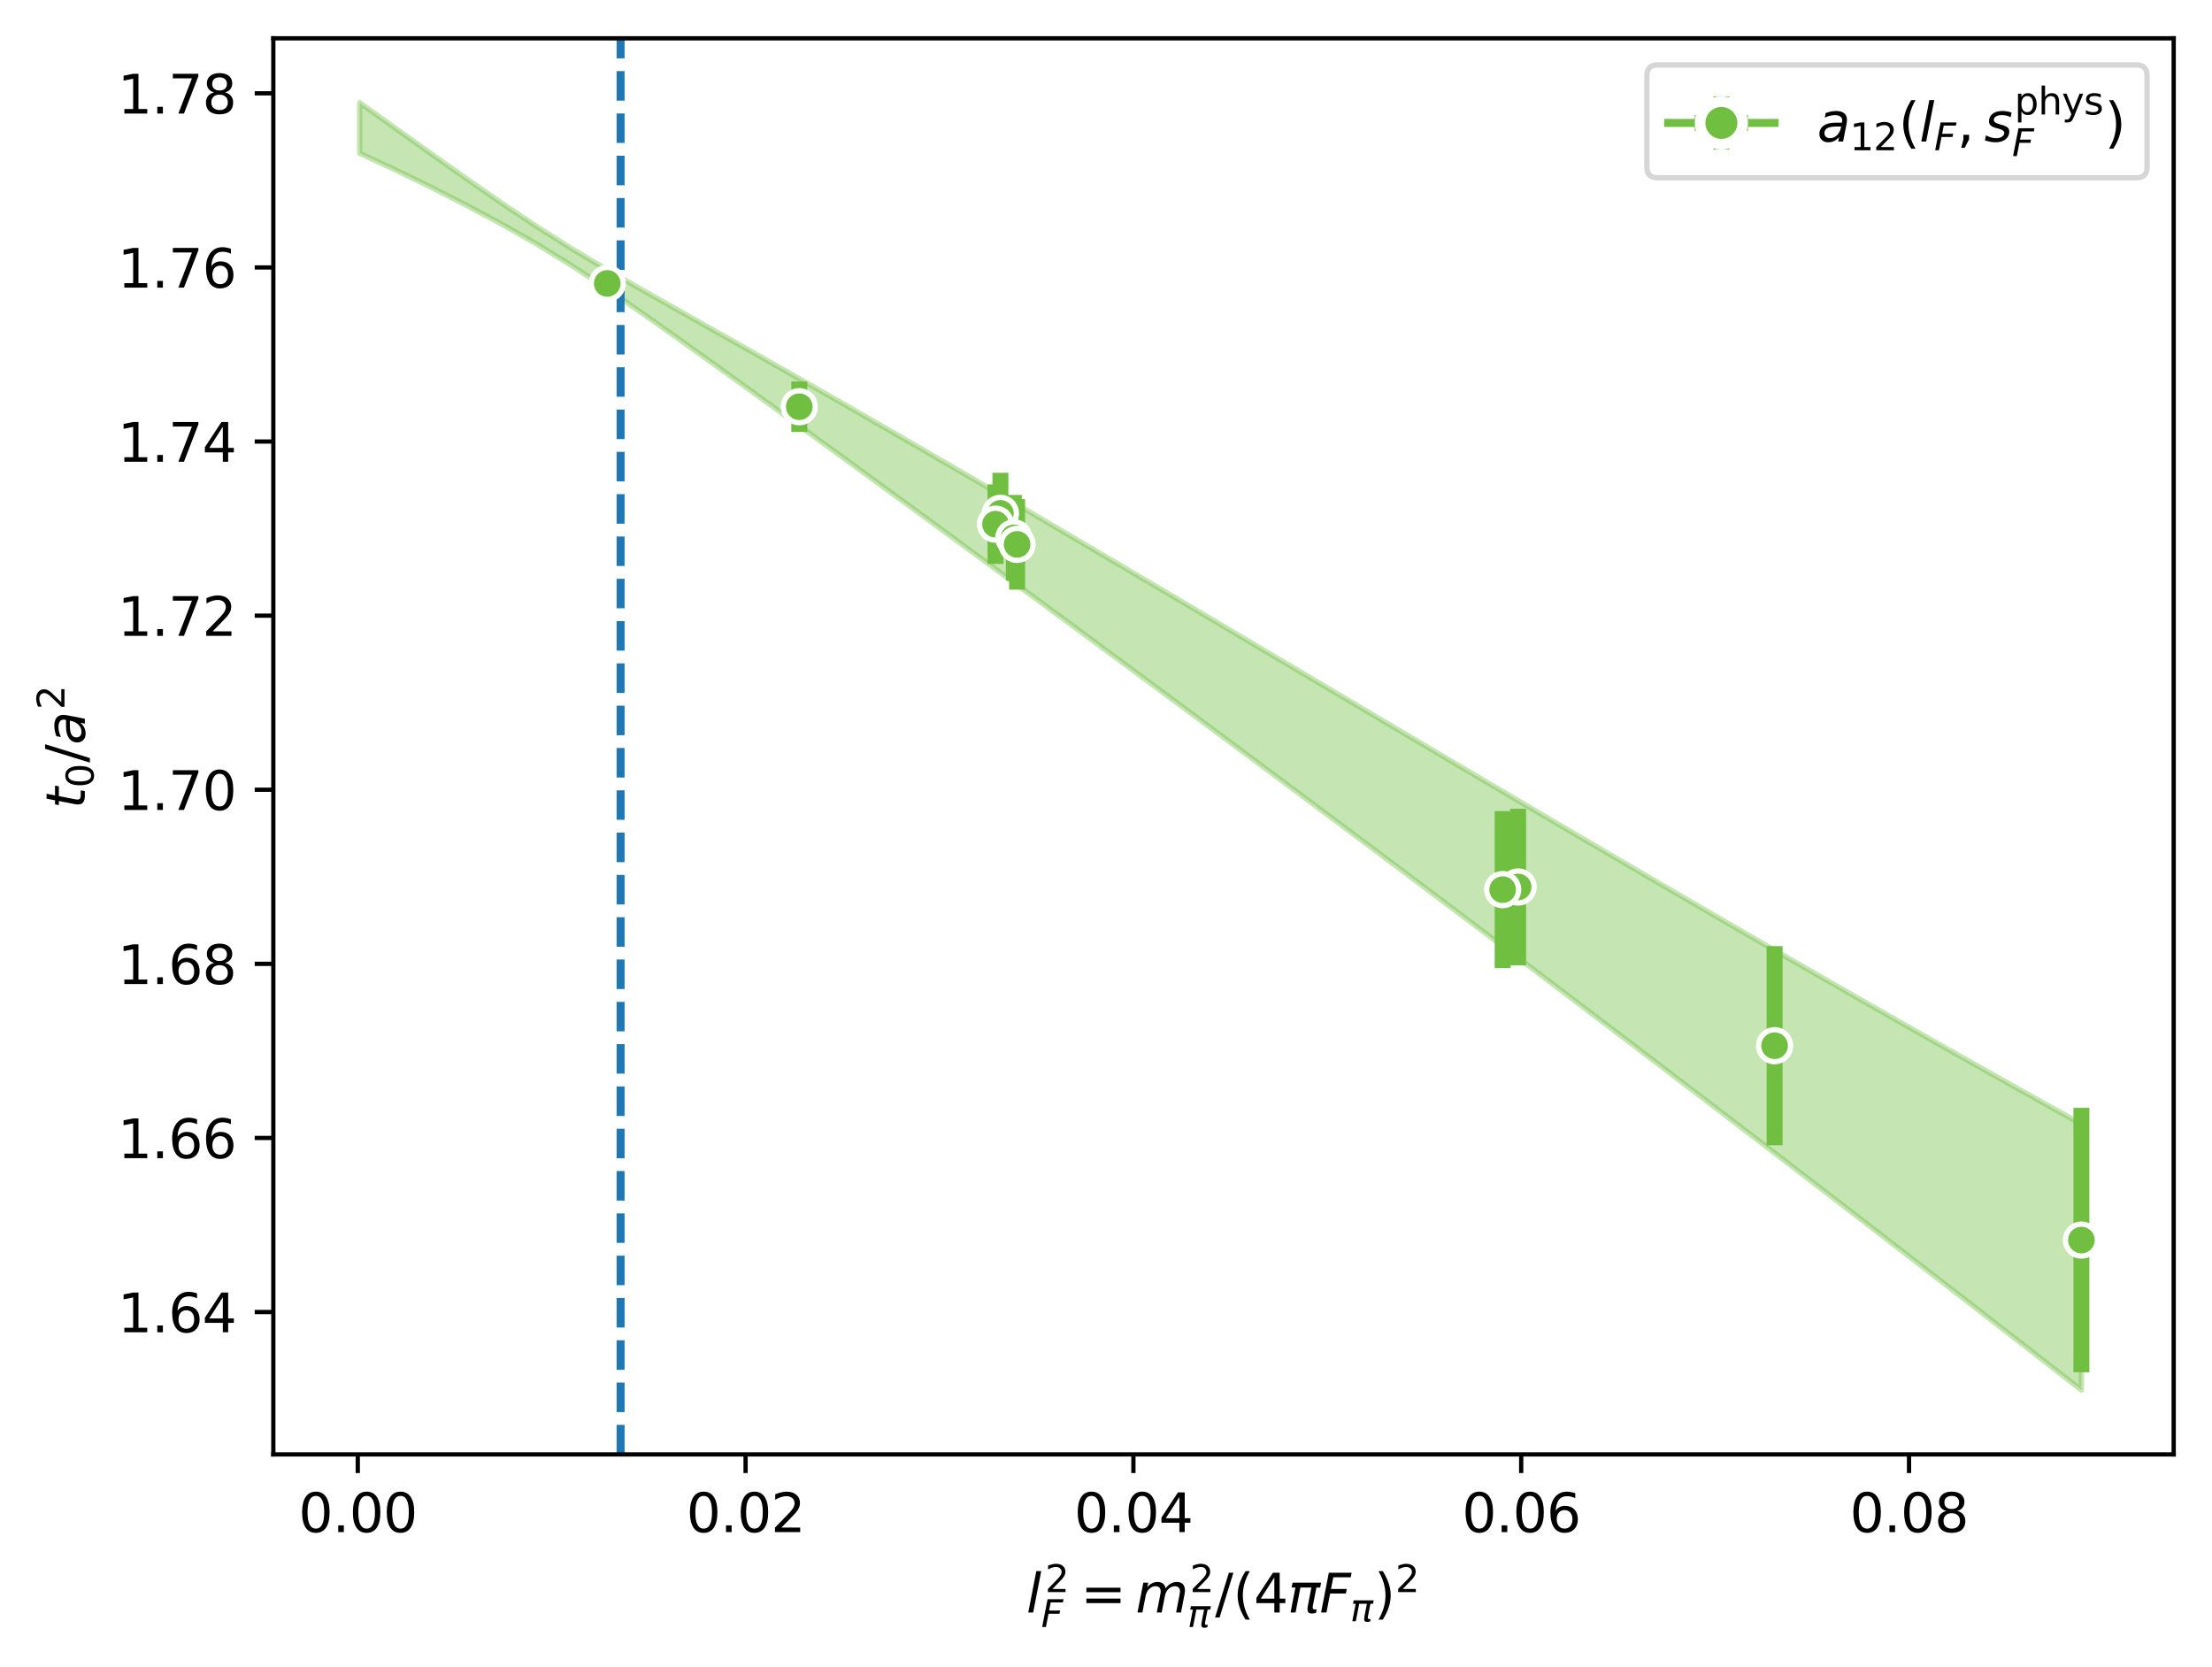 <?xml version="1.0" encoding="utf-8" standalone="no"?>
<!DOCTYPE svg PUBLIC "-//W3C//DTD SVG 1.1//EN"
  "http://www.w3.org/Graphics/SVG/1.1/DTD/svg11.dtd">
<svg xmlns:xlink="http://www.w3.org/1999/xlink" width="415.686pt" height="313.19pt" viewBox="0 0 415.686 313.19" xmlns="http://www.w3.org/2000/svg" version="1.1">
 <defs>
  <style type="text/css">*{stroke-linejoin: round; stroke-linecap: butt}</style>
 </defs>
 <g id="figure_1">
  <g id="patch_1">
   <path d="M 0 313.19 
L 415.686 313.19 
L 415.686 0 
L 0 0 
z
" style="fill: #ffffff"/>
  </g>
  <g id="axes_1">
   <g id="patch_2">
    <path d="M 51.366 273.312 
L 408.486 273.312 
L 408.486 7.2 
L 51.366 7.2 
z
" style="fill: #ffffff"/>
   </g>
   <g id="FillBetweenPolyCollection_1">
    <defs>
     <path id="mc9570d8880" d="M 67.598 -293.894 
L 67.598 -284.392 
L 74.201 -281.315 
L 80.804 -278.099 
L 87.407 -274.744 
L 94.01 -271.225 
L 100.613 -267.478 
L 107.216 -263.425 
L 113.819 -259.075 
L 120.422 -254.524 
L 127.025 -249.866 
L 133.628 -245.149 
L 140.231 -240.397 
L 146.834 -235.623 
L 153.437 -230.833 
L 160.04 -226.03 
L 166.643 -221.217 
L 173.246 -216.394 
L 179.848 -211.562 
L 186.451 -206.722 
L 193.054 -201.873 
L 199.657 -197.016 
L 206.26 -192.15 
L 212.863 -187.275 
L 219.466 -182.392 
L 226.069 -177.5 
L 232.672 -172.598 
L 239.275 -167.687 
L 245.878 -162.767 
L 252.481 -157.837 
L 259.084 -152.897 
L 265.687 -147.947 
L 272.29 -142.986 
L 278.893 -138.016 
L 285.496 -133.036 
L 292.099 -128.045 
L 298.702 -123.044 
L 305.305 -118.032 
L 311.907 -113.011 
L 318.51 -107.979 
L 325.113 -102.936 
L 331.716 -97.884 
L 338.319 -92.822 
L 344.922 -87.749 
L 351.525 -82.667 
L 358.128 -77.575 
L 364.731 -72.473 
L 371.334 -67.362 
L 377.937 -62.242 
L 384.54 -57.113 
L 391.143 -51.974 
L 391.143 -101.953 
L 391.143 -101.953 
L 384.54 -105.628 
L 377.937 -109.321 
L 371.334 -113.032 
L 364.731 -116.761 
L 358.128 -120.506 
L 351.525 -124.267 
L 344.922 -128.043 
L 338.319 -131.835 
L 331.716 -135.64 
L 325.113 -139.46 
L 318.51 -143.292 
L 311.907 -147.136 
L 305.305 -150.991 
L 298.702 -154.857 
L 292.099 -158.732 
L 285.496 -162.615 
L 278.893 -166.507 
L 272.29 -170.404 
L 265.687 -174.308 
L 259.084 -178.215 
L 252.481 -182.126 
L 245.878 -186.039 
L 239.275 -189.952 
L 232.672 -193.864 
L 226.069 -197.774 
L 219.466 -201.681 
L 212.863 -205.582 
L 206.26 -209.476 
L 199.657 -213.362 
L 193.054 -217.238 
L 186.451 -221.101 
L 179.848 -224.951 
L 173.246 -228.786 
L 166.643 -232.603 
L 160.04 -236.403 
L 153.437 -240.182 
L 146.834 -243.942 
L 140.231 -247.682 
L 133.628 -251.407 
L 127.025 -255.126 
L 120.422 -258.859 
L 113.819 -262.653 
L 107.216 -266.593 
L 100.613 -270.775 
L 94.01 -275.198 
L 87.407 -279.78 
L 80.804 -284.446 
L 74.201 -289.158 
L 67.598 -293.894 
z
" style="stroke: #70bf41; stroke-opacity: 0.4"/>
    </defs>
    <g clip-path="url(#pcbe8104b82)">
     <use xlink:href="#mc9570d8880" x="0" y="313.19" style="fill: #70bf41; fill-opacity: 0.4; stroke: #70bf41; stroke-opacity: 0.4"/>
    </g>
   </g>
   <g id="matplotlib.axis_1">
    <g id="xtick_1">
     <g id="line2d_1">
      <defs>
       <path id="ma1535dbed1" d="M 0 0 
L 0 3.5 
" style="stroke: #000000; stroke-width: 0.8"/>
      </defs>
      <g>
       <use xlink:href="#ma1535dbed1" x="67.234" y="273.312" style="stroke: #000000; stroke-width: 0.8"/>
      </g>
     </g>
     <g id="text_1">
      <!-- 0.00 -->
      <g transform="translate(56.101 287.91) scale(0.1 -0.1)">
       <defs>
        <path id="DejaVuSans-30" d="M 2034 4250 
Q 1547 4250 1301 3770 
Q 1056 3291 1056 2328 
Q 1056 1369 1301 889 
Q 1547 409 2034 409 
Q 2525 409 2770 889 
Q 3016 1369 3016 2328 
Q 3016 3291 2770 3770 
Q 2525 4250 2034 4250 
z
M 2034 4750 
Q 2819 4750 3233 4129 
Q 3647 3509 3647 2328 
Q 3647 1150 3233 529 
Q 2819 -91 2034 -91 
Q 1250 -91 836 529 
Q 422 1150 422 2328 
Q 422 3509 836 4129 
Q 1250 4750 2034 4750 
z
" transform="scale(0.016)"/>
        <path id="DejaVuSans-2e" d="M 684 794 
L 1344 794 
L 1344 0 
L 684 0 
L 684 794 
z
" transform="scale(0.016)"/>
       </defs>
       <use xlink:href="#DejaVuSans-30"/>
       <use xlink:href="#DejaVuSans-2e" transform="translate(63.623 0)"/>
       <use xlink:href="#DejaVuSans-30" transform="translate(95.41 0)"/>
       <use xlink:href="#DejaVuSans-30" transform="translate(159.033 0)"/>
      </g>
     </g>
    </g>
    <g id="xtick_2">
     <g id="line2d_2">
      <g>
       <use xlink:href="#ma1535dbed1" x="140.113" y="273.312" style="stroke: #000000; stroke-width: 0.8"/>
      </g>
     </g>
     <g id="text_2">
      <!-- 0.02 -->
      <g transform="translate(128.98 287.91) scale(0.1 -0.1)">
       <defs>
        <path id="DejaVuSans-32" d="M 1228 531 
L 3431 531 
L 3431 0 
L 469 0 
L 469 531 
Q 828 903 1448 1529 
Q 2069 2156 2228 2338 
Q 2531 2678 2651 2914 
Q 2772 3150 2772 3378 
Q 2772 3750 2511 3984 
Q 2250 4219 1831 4219 
Q 1534 4219 1204 4116 
Q 875 4013 500 3803 
L 500 4441 
Q 881 4594 1212 4672 
Q 1544 4750 1819 4750 
Q 2544 4750 2975 4387 
Q 3406 4025 3406 3419 
Q 3406 3131 3298 2873 
Q 3191 2616 2906 2266 
Q 2828 2175 2409 1742 
Q 1991 1309 1228 531 
z
" transform="scale(0.016)"/>
       </defs>
       <use xlink:href="#DejaVuSans-30"/>
       <use xlink:href="#DejaVuSans-2e" transform="translate(63.623 0)"/>
       <use xlink:href="#DejaVuSans-30" transform="translate(95.41 0)"/>
       <use xlink:href="#DejaVuSans-32" transform="translate(159.033 0)"/>
      </g>
     </g>
    </g>
    <g id="xtick_3">
     <g id="line2d_3">
      <g>
       <use xlink:href="#ma1535dbed1" x="212.992" y="273.312" style="stroke: #000000; stroke-width: 0.8"/>
      </g>
     </g>
     <g id="text_3">
      <!-- 0.04 -->
      <g transform="translate(201.859 287.91) scale(0.1 -0.1)">
       <defs>
        <path id="DejaVuSans-34" d="M 2419 4116 
L 825 1625 
L 2419 1625 
L 2419 4116 
z
M 2253 4666 
L 3047 4666 
L 3047 1625 
L 3713 1625 
L 3713 1100 
L 3047 1100 
L 3047 0 
L 2419 0 
L 2419 1100 
L 313 1100 
L 313 1709 
L 2253 4666 
z
" transform="scale(0.016)"/>
       </defs>
       <use xlink:href="#DejaVuSans-30"/>
       <use xlink:href="#DejaVuSans-2e" transform="translate(63.623 0)"/>
       <use xlink:href="#DejaVuSans-30" transform="translate(95.41 0)"/>
       <use xlink:href="#DejaVuSans-34" transform="translate(159.033 0)"/>
      </g>
     </g>
    </g>
    <g id="xtick_4">
     <g id="line2d_4">
      <g>
       <use xlink:href="#ma1535dbed1" x="285.871" y="273.312" style="stroke: #000000; stroke-width: 0.8"/>
      </g>
     </g>
     <g id="text_4">
      <!-- 0.06 -->
      <g transform="translate(274.738 287.91) scale(0.1 -0.1)">
       <defs>
        <path id="DejaVuSans-36" d="M 2113 2584 
Q 1688 2584 1439 2293 
Q 1191 2003 1191 1497 
Q 1191 994 1439 701 
Q 1688 409 2113 409 
Q 2538 409 2786 701 
Q 3034 994 3034 1497 
Q 3034 2003 2786 2293 
Q 2538 2584 2113 2584 
z
M 3366 4563 
L 3366 3988 
Q 3128 4100 2886 4159 
Q 2644 4219 2406 4219 
Q 1781 4219 1451 3797 
Q 1122 3375 1075 2522 
Q 1259 2794 1537 2939 
Q 1816 3084 2150 3084 
Q 2853 3084 3261 2657 
Q 3669 2231 3669 1497 
Q 3669 778 3244 343 
Q 2819 -91 2113 -91 
Q 1303 -91 875 529 
Q 447 1150 447 2328 
Q 447 3434 972 4092 
Q 1497 4750 2381 4750 
Q 2619 4750 2861 4703 
Q 3103 4656 3366 4563 
z
" transform="scale(0.016)"/>
       </defs>
       <use xlink:href="#DejaVuSans-30"/>
       <use xlink:href="#DejaVuSans-2e" transform="translate(63.623 0)"/>
       <use xlink:href="#DejaVuSans-30" transform="translate(95.41 0)"/>
       <use xlink:href="#DejaVuSans-36" transform="translate(159.033 0)"/>
      </g>
     </g>
    </g>
    <g id="xtick_5">
     <g id="line2d_5">
      <g>
       <use xlink:href="#ma1535dbed1" x="358.75" y="273.312" style="stroke: #000000; stroke-width: 0.8"/>
      </g>
     </g>
     <g id="text_5">
      <!-- 0.08 -->
      <g transform="translate(347.617 287.91) scale(0.1 -0.1)">
       <defs>
        <path id="DejaVuSans-38" d="M 2034 2216 
Q 1584 2216 1326 1975 
Q 1069 1734 1069 1313 
Q 1069 891 1326 650 
Q 1584 409 2034 409 
Q 2484 409 2743 651 
Q 3003 894 3003 1313 
Q 3003 1734 2745 1975 
Q 2488 2216 2034 2216 
z
M 1403 2484 
Q 997 2584 770 2862 
Q 544 3141 544 3541 
Q 544 4100 942 4425 
Q 1341 4750 2034 4750 
Q 2731 4750 3128 4425 
Q 3525 4100 3525 3541 
Q 3525 3141 3298 2862 
Q 3072 2584 2669 2484 
Q 3125 2378 3379 2068 
Q 3634 1759 3634 1313 
Q 3634 634 3220 271 
Q 2806 -91 2034 -91 
Q 1263 -91 848 271 
Q 434 634 434 1313 
Q 434 1759 690 2068 
Q 947 2378 1403 2484 
z
M 1172 3481 
Q 1172 3119 1398 2916 
Q 1625 2713 2034 2713 
Q 2441 2713 2670 2916 
Q 2900 3119 2900 3481 
Q 2900 3844 2670 4047 
Q 2441 4250 2034 4250 
Q 1625 4250 1398 4047 
Q 1172 3844 1172 3481 
z
" transform="scale(0.016)"/>
       </defs>
       <use xlink:href="#DejaVuSans-30"/>
       <use xlink:href="#DejaVuSans-2e" transform="translate(63.623 0)"/>
       <use xlink:href="#DejaVuSans-30" transform="translate(95.41 0)"/>
       <use xlink:href="#DejaVuSans-38" transform="translate(159.033 0)"/>
      </g>
     </g>
    </g>
    <g id="text_6">
     <!-- $l^2_F = m_\pi^2 / (4 \pi F_\pi)^2$ -->
     <g transform="translate(192.876 303.09) scale(0.1 -0.1)">
      <defs>
       <path id="DejaVuSans-Oblique-6c" d="M 1172 4863 
L 1747 4863 
L 800 0 
L 225 0 
L 1172 4863 
z
" transform="scale(0.016)"/>
       <path id="DejaVuSans-Oblique-46" d="M 1081 4666 
L 3756 4666 
L 3653 4134 
L 1606 4134 
L 1338 2759 
L 3188 2759 
L 3084 2228 
L 1234 2228 
L 800 0 
L 172 0 
L 1081 4666 
z
" transform="scale(0.016)"/>
       <path id="DejaVuSans-3d" d="M 678 2906 
L 4684 2906 
L 4684 2381 
L 678 2381 
L 678 2906 
z
M 678 1631 
L 4684 1631 
L 4684 1100 
L 678 1100 
L 678 1631 
z
" transform="scale(0.016)"/>
       <path id="DejaVuSans-Oblique-6d" d="M 5747 2113 
L 5338 0 
L 4763 0 
L 5166 2094 
Q 5191 2228 5203 2325 
Q 5216 2422 5216 2491 
Q 5216 2772 5059 2928 
Q 4903 3084 4622 3084 
Q 4203 3084 3875 2770 
Q 3547 2456 3450 1953 
L 3066 0 
L 2491 0 
L 2900 2094 
Q 2925 2209 2937 2307 
Q 2950 2406 2950 2484 
Q 2950 2769 2794 2926 
Q 2638 3084 2363 3084 
Q 1938 3084 1609 2770 
Q 1281 2456 1184 1953 
L 800 0 
L 225 0 
L 909 3500 
L 1484 3500 
L 1375 2956 
Q 1609 3263 1923 3423 
Q 2238 3584 2597 3584 
Q 2978 3584 3223 3384 
Q 3469 3184 3519 2828 
Q 3781 3197 4126 3390 
Q 4472 3584 4856 3584 
Q 5306 3584 5551 3325 
Q 5797 3066 5797 2591 
Q 5797 2488 5784 2364 
Q 5772 2241 5747 2113 
z
" transform="scale(0.016)"/>
       <path id="DejaVuSans-Oblique-3c0" d="M 584 3500 
L 3938 3500 
L 3825 2925 
L 3384 2925 
L 2966 775 
Q 2922 550 2981 450 
Q 3038 353 3209 353 
Q 3256 353 3325 363 
Q 3397 369 3419 372 
L 3338 -44 
Q 3222 -84 3103 -103 
Q 2981 -122 2866 -122 
Q 2491 -122 2388 81 
Q 2284 288 2391 838 
L 2797 2925 
L 1506 2925 
L 938 0 
L 350 0 
L 919 2925 
L 472 2925 
L 584 3500 
z
" transform="scale(0.016)"/>
       <path id="DejaVuSans-2f" d="M 1625 4666 
L 2156 4666 
L 531 -594 
L 0 -594 
L 1625 4666 
z
" transform="scale(0.016)"/>
       <path id="DejaVuSans-28" d="M 1984 4856 
Q 1566 4138 1362 3434 
Q 1159 2731 1159 2009 
Q 1159 1288 1364 580 
Q 1569 -128 1984 -844 
L 1484 -844 
Q 1016 -109 783 600 
Q 550 1309 550 2009 
Q 550 2706 781 3412 
Q 1013 4119 1484 4856 
L 1984 4856 
z
" transform="scale(0.016)"/>
       <path id="DejaVuSans-29" d="M 513 4856 
L 1013 4856 
Q 1481 4119 1714 3412 
Q 1947 2706 1947 2009 
Q 1947 1309 1714 600 
Q 1481 -109 1013 -844 
L 513 -844 
Q 928 -128 1133 580 
Q 1338 1288 1338 2009 
Q 1338 2731 1133 3434 
Q 928 4138 513 4856 
z
" transform="scale(0.016)"/>
      </defs>
      <use xlink:href="#DejaVuSans-Oblique-6c" transform="translate(0 0.766)"/>
      <use xlink:href="#DejaVuSans-32" transform="translate(35.231 39.047) scale(0.7)"/>
      <use xlink:href="#DejaVuSans-Oblique-46" transform="translate(27.783 -26.578) scale(0.7)"/>
      <use xlink:href="#DejaVuSans-3d" transform="translate(101.984 0.766)"/>
      <use xlink:href="#DejaVuSans-Oblique-6d" transform="translate(205.255 0.766)"/>
      <use xlink:href="#DejaVuSans-32" transform="translate(307.317 39.047) scale(0.7)"/>
      <use xlink:href="#DejaVuSans-Oblique-3c0" transform="translate(302.667 -26.578) scale(0.7)"/>
      <use xlink:href="#DejaVuSans-2f" transform="translate(354.588 0.766)"/>
      <use xlink:href="#DejaVuSans-28" transform="translate(388.279 0.766)"/>
      <use xlink:href="#DejaVuSans-34" transform="translate(427.293 0.766)"/>
      <use xlink:href="#DejaVuSans-Oblique-3c0" transform="translate(490.916 0.766)"/>
      <use xlink:href="#DejaVuSans-Oblique-46" transform="translate(551.121 0.766)"/>
      <use xlink:href="#DejaVuSans-Oblique-3c0" transform="translate(608.641 -15.641) scale(0.7)"/>
      <use xlink:href="#DejaVuSans-29" transform="translate(653.519 0.766)"/>
      <use xlink:href="#DejaVuSans-32" transform="translate(693.489 39.047) scale(0.7)"/>
     </g>
    </g>
   </g>
   <g id="matplotlib.axis_2">
    <g id="ytick_1">
     <g id="line2d_6">
      <defs>
       <path id="mb554691447" d="M 0 0 
L -3.5 0 
" style="stroke: #000000; stroke-width: 0.8"/>
      </defs>
      <g>
       <use xlink:href="#mb554691447" x="51.366" y="246.557" style="stroke: #000000; stroke-width: 0.8"/>
      </g>
     </g>
     <g id="text_7">
      <!-- 1.64 -->
      <g transform="translate(22.1 250.356) scale(0.1 -0.1)">
       <defs>
        <path id="DejaVuSans-31" d="M 794 531 
L 1825 531 
L 1825 4091 
L 703 3866 
L 703 4441 
L 1819 4666 
L 2450 4666 
L 2450 531 
L 3481 531 
L 3481 0 
L 794 0 
L 794 531 
z
" transform="scale(0.016)"/>
       </defs>
       <use xlink:href="#DejaVuSans-31"/>
       <use xlink:href="#DejaVuSans-2e" transform="translate(63.623 0)"/>
       <use xlink:href="#DejaVuSans-36" transform="translate(95.41 0)"/>
       <use xlink:href="#DejaVuSans-34" transform="translate(159.033 0)"/>
      </g>
     </g>
    </g>
    <g id="ytick_2">
     <g id="line2d_7">
      <g>
       <use xlink:href="#mb554691447" x="51.366" y="213.84" style="stroke: #000000; stroke-width: 0.8"/>
      </g>
     </g>
     <g id="text_8">
      <!-- 1.66 -->
      <g transform="translate(22.1 217.639) scale(0.1 -0.1)">
       <use xlink:href="#DejaVuSans-31"/>
       <use xlink:href="#DejaVuSans-2e" transform="translate(63.623 0)"/>
       <use xlink:href="#DejaVuSans-36" transform="translate(95.41 0)"/>
       <use xlink:href="#DejaVuSans-36" transform="translate(159.033 0)"/>
      </g>
     </g>
    </g>
    <g id="ytick_3">
     <g id="line2d_8">
      <g>
       <use xlink:href="#mb554691447" x="51.366" y="181.123" style="stroke: #000000; stroke-width: 0.8"/>
      </g>
     </g>
     <g id="text_9">
      <!-- 1.68 -->
      <g transform="translate(22.1 184.923) scale(0.1 -0.1)">
       <use xlink:href="#DejaVuSans-31"/>
       <use xlink:href="#DejaVuSans-2e" transform="translate(63.623 0)"/>
       <use xlink:href="#DejaVuSans-36" transform="translate(95.41 0)"/>
       <use xlink:href="#DejaVuSans-38" transform="translate(159.033 0)"/>
      </g>
     </g>
    </g>
    <g id="ytick_4">
     <g id="line2d_9">
      <g>
       <use xlink:href="#mb554691447" x="51.366" y="148.407" style="stroke: #000000; stroke-width: 0.8"/>
      </g>
     </g>
     <g id="text_10">
      <!-- 1.70 -->
      <g transform="translate(22.1 152.206) scale(0.1 -0.1)">
       <defs>
        <path id="DejaVuSans-37" d="M 525 4666 
L 3525 4666 
L 3525 4397 
L 1831 0 
L 1172 0 
L 2766 4134 
L 525 4134 
L 525 4666 
z
" transform="scale(0.016)"/>
       </defs>
       <use xlink:href="#DejaVuSans-31"/>
       <use xlink:href="#DejaVuSans-2e" transform="translate(63.623 0)"/>
       <use xlink:href="#DejaVuSans-37" transform="translate(95.41 0)"/>
       <use xlink:href="#DejaVuSans-30" transform="translate(159.033 0)"/>
      </g>
     </g>
    </g>
    <g id="ytick_5">
     <g id="line2d_10">
      <g>
       <use xlink:href="#mb554691447" x="51.366" y="115.69" style="stroke: #000000; stroke-width: 0.8"/>
      </g>
     </g>
     <g id="text_11">
      <!-- 1.72 -->
      <g transform="translate(22.1 119.489) scale(0.1 -0.1)">
       <use xlink:href="#DejaVuSans-31"/>
       <use xlink:href="#DejaVuSans-2e" transform="translate(63.623 0)"/>
       <use xlink:href="#DejaVuSans-37" transform="translate(95.41 0)"/>
       <use xlink:href="#DejaVuSans-32" transform="translate(159.033 0)"/>
      </g>
     </g>
    </g>
    <g id="ytick_6">
     <g id="line2d_11">
      <g>
       <use xlink:href="#mb554691447" x="51.366" y="82.973" style="stroke: #000000; stroke-width: 0.8"/>
      </g>
     </g>
     <g id="text_12">
      <!-- 1.74 -->
      <g transform="translate(22.1 86.772) scale(0.1 -0.1)">
       <use xlink:href="#DejaVuSans-31"/>
       <use xlink:href="#DejaVuSans-2e" transform="translate(63.623 0)"/>
       <use xlink:href="#DejaVuSans-37" transform="translate(95.41 0)"/>
       <use xlink:href="#DejaVuSans-34" transform="translate(159.033 0)"/>
      </g>
     </g>
    </g>
    <g id="ytick_7">
     <g id="line2d_12">
      <g>
       <use xlink:href="#mb554691447" x="51.366" y="50.256" style="stroke: #000000; stroke-width: 0.8"/>
      </g>
     </g>
     <g id="text_13">
      <!-- 1.76 -->
      <g transform="translate(22.1 54.055) scale(0.1 -0.1)">
       <use xlink:href="#DejaVuSans-31"/>
       <use xlink:href="#DejaVuSans-2e" transform="translate(63.623 0)"/>
       <use xlink:href="#DejaVuSans-37" transform="translate(95.41 0)"/>
       <use xlink:href="#DejaVuSans-36" transform="translate(159.033 0)"/>
      </g>
     </g>
    </g>
    <g id="ytick_8">
     <g id="line2d_13">
      <g>
       <use xlink:href="#mb554691447" x="51.366" y="17.539" style="stroke: #000000; stroke-width: 0.8"/>
      </g>
     </g>
     <g id="text_14">
      <!-- 1.78 -->
      <g transform="translate(22.1 21.338) scale(0.1 -0.1)">
       <use xlink:href="#DejaVuSans-31"/>
       <use xlink:href="#DejaVuSans-2e" transform="translate(63.623 0)"/>
       <use xlink:href="#DejaVuSans-37" transform="translate(95.41 0)"/>
       <use xlink:href="#DejaVuSans-38" transform="translate(159.033 0)"/>
      </g>
     </g>
    </g>
    <g id="text_15">
     <!-- $t_0 / a^2$ -->
     <g transform="translate(16.02 151.956) rotate(-90) scale(0.1 -0.1)">
      <defs>
       <path id="DejaVuSans-Oblique-74" d="M 2706 3500 
L 2619 3053 
L 1472 3053 
L 1100 1153 
Q 1081 1047 1072 975 
Q 1063 903 1063 863 
Q 1063 663 1183 572 
Q 1303 481 1569 481 
L 2150 481 
L 2053 0 
L 1503 0 
Q 991 0 739 200 
Q 488 400 488 806 
Q 488 878 497 964 
Q 506 1050 525 1153 
L 897 3053 
L 409 3053 
L 500 3500 
L 978 3500 
L 1172 4494 
L 1747 4494 
L 1556 3500 
L 2706 3500 
z
" transform="scale(0.016)"/>
       <path id="DejaVuSans-Oblique-61" d="M 3438 1997 
L 3047 0 
L 2472 0 
L 2578 531 
Q 2325 219 2001 64 
Q 1678 -91 1281 -91 
Q 834 -91 548 182 
Q 263 456 263 884 
Q 263 1497 752 1853 
Q 1241 2209 2100 2209 
L 2900 2209 
L 2931 2363 
Q 2938 2388 2941 2417 
Q 2944 2447 2944 2509 
Q 2944 2788 2717 2942 
Q 2491 3097 2081 3097 
Q 1800 3097 1504 3025 
Q 1209 2953 897 2809 
L 997 3341 
Q 1322 3463 1633 3523 
Q 1944 3584 2234 3584 
Q 2853 3584 3176 3315 
Q 3500 3047 3500 2534 
Q 3500 2431 3484 2292 
Q 3469 2153 3438 1997 
z
M 2816 1759 
L 2241 1759 
Q 1534 1759 1195 1570 
Q 856 1381 856 984 
Q 856 709 1029 553 
Q 1203 397 1509 397 
Q 1978 397 2328 733 
Q 2678 1069 2791 1631 
L 2816 1759 
z
" transform="scale(0.016)"/>
      </defs>
      <use xlink:href="#DejaVuSans-Oblique-74" transform="translate(0 0.766)"/>
      <use xlink:href="#DejaVuSans-30" transform="translate(39.209 -15.641) scale(0.7)"/>
      <use xlink:href="#DejaVuSans-2f" transform="translate(86.479 0.766)"/>
      <use xlink:href="#DejaVuSans-Oblique-61" transform="translate(120.171 0.766)"/>
      <use xlink:href="#DejaVuSans-32" transform="translate(186.1 39.047) scale(0.7)"/>
     </g>
    </g>
   </g>
   <g id="line2d_14">
    <path d="M 116.623 273.312 
L 116.623 7.2 
" clip-path="url(#pcbe8104b82)" style="fill: none; stroke-dasharray: 5.55,2.4; stroke-dashoffset: 0; stroke: #1f77b4; stroke-width: 1.5"/>
   </g>
   <g id="LineCollection_1">
    <path d="M 113.843 53.263 
L 114.393 53.263 
" clip-path="url(#pcbe8104b82)" style="fill: none; stroke: #70bf41; stroke-width: 3"/>
   </g>
   <g id="LineCollection_2">
    <path d="M 114.118 55.586 
L 114.118 50.94 
" clip-path="url(#pcbe8104b82)" style="fill: none; stroke: #70bf41; stroke-width: 3"/>
   </g>
   <g id="LineCollection_3">
    <path d="M 149.862 76.43 
L 150.542 76.43 
" clip-path="url(#pcbe8104b82)" style="fill: none; stroke: #70bf41; stroke-width: 3"/>
   </g>
   <g id="LineCollection_4">
    <path d="M 150.202 81.173 
L 150.202 71.687 
" clip-path="url(#pcbe8104b82)" style="fill: none; stroke: #70bf41; stroke-width: 3"/>
   </g>
   <g id="LineCollection_5">
    <path d="M 187.451 96.471 
L 188.553 96.471 
" clip-path="url(#pcbe8104b82)" style="fill: none; stroke: #70bf41; stroke-width: 3"/>
   </g>
   <g id="LineCollection_6">
    <path d="M 188.002 104.093 
L 188.002 88.848 
" clip-path="url(#pcbe8104b82)" style="fill: none; stroke: #70bf41; stroke-width: 3"/>
   </g>
   <g id="LineCollection_7">
    <path d="M 186.524 98.503 
L 187.632 98.503 
" clip-path="url(#pcbe8104b82)" style="fill: none; stroke: #70bf41; stroke-width: 3"/>
   </g>
   <g id="LineCollection_8">
    <path d="M 187.078 105.972 
L 187.078 91.033 
" clip-path="url(#pcbe8104b82)" style="fill: none; stroke: #70bf41; stroke-width: 3"/>
   </g>
   <g id="LineCollection_9">
    <path d="M 189.826 101.073 
L 191.235 101.073 
" clip-path="url(#pcbe8104b82)" style="fill: none; stroke: #70bf41; stroke-width: 3"/>
   </g>
   <g id="LineCollection_10">
    <path d="M 190.531 109.135 
L 190.531 93.011 
" clip-path="url(#pcbe8104b82)" style="fill: none; stroke: #70bf41; stroke-width: 3"/>
   </g>
   <g id="LineCollection_11">
    <path d="M 190.541 102.3 
L 191.73 102.3 
" clip-path="url(#pcbe8104b82)" style="fill: none; stroke: #70bf41; stroke-width: 3"/>
   </g>
   <g id="LineCollection_12">
    <path d="M 191.135 110.8 
L 191.135 93.8 
" clip-path="url(#pcbe8104b82)" style="fill: none; stroke: #70bf41; stroke-width: 3"/>
   </g>
   <g id="LineCollection_13">
    <path d="M 284.393 166.682 
L 286.184 166.682 
" clip-path="url(#pcbe8104b82)" style="fill: none; stroke: #70bf41; stroke-width: 3"/>
   </g>
   <g id="LineCollection_14">
    <path d="M 285.288 181.394 
L 285.288 151.971 
" clip-path="url(#pcbe8104b82)" style="fill: none; stroke: #70bf41; stroke-width: 3"/>
   </g>
   <g id="LineCollection_15">
    <path d="M 281.542 167.177 
L 283.224 167.177 
" clip-path="url(#pcbe8104b82)" style="fill: none; stroke: #70bf41; stroke-width: 3"/>
   </g>
   <g id="LineCollection_16">
    <path d="M 282.383 181.923 
L 282.383 152.432 
" clip-path="url(#pcbe8104b82)" style="fill: none; stroke: #70bf41; stroke-width: 3"/>
   </g>
   <g id="LineCollection_17">
    <path d="M 332.144 196.507 
L 334.833 196.507 
" clip-path="url(#pcbe8104b82)" style="fill: none; stroke: #70bf41; stroke-width: 3"/>
   </g>
   <g id="LineCollection_18">
    <path d="M 333.488 215.219 
L 333.488 177.796 
" clip-path="url(#pcbe8104b82)" style="fill: none; stroke: #70bf41; stroke-width: 3"/>
   </g>
   <g id="LineCollection_19">
    <path d="M 390.033 233.032 
L 392.253 233.032 
" clip-path="url(#pcbe8104b82)" style="fill: none; stroke: #70bf41; stroke-width: 3"/>
   </g>
   <g id="LineCollection_20">
    <path d="M 391.143 257.875 
L 391.143 208.188 
" clip-path="url(#pcbe8104b82)" style="fill: none; stroke: #70bf41; stroke-width: 3"/>
   </g>
   <g id="LineCollection_21"/>
   <g id="LineCollection_22"/>
   <g id="line2d_15">
    <path d="M 114.118 53.263 
" clip-path="url(#pcbe8104b82)" style="fill: none; stroke: #70bf41; stroke-width: 1.5; stroke-linecap: square"/>
    <defs>
     <path id="m2c810a651e" d="M 0 3 
C 0.796 3 1.559 2.684 2.121 2.121 
C 2.684 1.559 3 0.796 3 0 
C 3 -0.796 2.684 -1.559 2.121 -2.121 
C 1.559 -2.684 0.796 -3 0 -3 
C -0.796 -3 -1.559 -2.684 -2.121 -2.121 
C -2.684 -1.559 -3 -0.796 -3 0 
C -3 0.796 -2.684 1.559 -2.121 2.121 
C -1.559 2.684 -0.796 3 0 3 
z
" style="stroke: #ffffff"/>
    </defs>
    <g clip-path="url(#pcbe8104b82)">
     <use xlink:href="#m2c810a651e" x="114.118" y="53.263" style="fill: #70bf41; stroke: #ffffff"/>
    </g>
   </g>
   <g id="line2d_16">
    <path d="M 150.202 76.43 
" clip-path="url(#pcbe8104b82)" style="fill: none; stroke: #70bf41; stroke-width: 1.5; stroke-linecap: square"/>
    <g clip-path="url(#pcbe8104b82)">
     <use xlink:href="#m2c810a651e" x="150.202" y="76.43" style="fill: #70bf41; stroke: #ffffff"/>
    </g>
   </g>
   <g id="line2d_17">
    <path d="M 188.002 96.471 
" clip-path="url(#pcbe8104b82)" style="fill: none; stroke: #70bf41; stroke-width: 1.5; stroke-linecap: square"/>
    <g clip-path="url(#pcbe8104b82)">
     <use xlink:href="#m2c810a651e" x="188.002" y="96.471" style="fill: #70bf41; stroke: #ffffff"/>
    </g>
   </g>
   <g id="line2d_18">
    <path d="M 187.078 98.503 
" clip-path="url(#pcbe8104b82)" style="fill: none; stroke: #70bf41; stroke-width: 1.5; stroke-linecap: square"/>
    <g clip-path="url(#pcbe8104b82)">
     <use xlink:href="#m2c810a651e" x="187.078" y="98.503" style="fill: #70bf41; stroke: #ffffff"/>
    </g>
   </g>
   <g id="line2d_19">
    <path d="M 190.531 101.073 
" clip-path="url(#pcbe8104b82)" style="fill: none; stroke: #70bf41; stroke-width: 1.5; stroke-linecap: square"/>
    <g clip-path="url(#pcbe8104b82)">
     <use xlink:href="#m2c810a651e" x="190.531" y="101.073" style="fill: #70bf41; stroke: #ffffff"/>
    </g>
   </g>
   <g id="line2d_20">
    <path d="M 191.135 102.3 
" clip-path="url(#pcbe8104b82)" style="fill: none; stroke: #70bf41; stroke-width: 1.5; stroke-linecap: square"/>
    <g clip-path="url(#pcbe8104b82)">
     <use xlink:href="#m2c810a651e" x="191.135" y="102.3" style="fill: #70bf41; stroke: #ffffff"/>
    </g>
   </g>
   <g id="line2d_21">
    <path d="M 285.288 166.682 
" clip-path="url(#pcbe8104b82)" style="fill: none; stroke: #70bf41; stroke-width: 1.5; stroke-linecap: square"/>
    <g clip-path="url(#pcbe8104b82)">
     <use xlink:href="#m2c810a651e" x="285.288" y="166.682" style="fill: #70bf41; stroke: #ffffff"/>
    </g>
   </g>
   <g id="line2d_22">
    <path d="M 282.383 167.177 
" clip-path="url(#pcbe8104b82)" style="fill: none; stroke: #70bf41; stroke-width: 1.5; stroke-linecap: square"/>
    <g clip-path="url(#pcbe8104b82)">
     <use xlink:href="#m2c810a651e" x="282.383" y="167.177" style="fill: #70bf41; stroke: #ffffff"/>
    </g>
   </g>
   <g id="line2d_23">
    <path d="M 333.488 196.507 
" clip-path="url(#pcbe8104b82)" style="fill: none; stroke: #70bf41; stroke-width: 1.5; stroke-linecap: square"/>
    <g clip-path="url(#pcbe8104b82)">
     <use xlink:href="#m2c810a651e" x="333.488" y="196.507" style="fill: #70bf41; stroke: #ffffff"/>
    </g>
   </g>
   <g id="line2d_24">
    <path d="M 391.143 233.032 
" clip-path="url(#pcbe8104b82)" style="fill: none; stroke: #70bf41; stroke-width: 1.5; stroke-linecap: square"/>
    <g clip-path="url(#pcbe8104b82)">
     <use xlink:href="#m2c810a651e" x="391.143" y="233.032" style="fill: #70bf41; stroke: #ffffff"/>
    </g>
   </g>
   <g id="line2d_25"/>
   <g id="patch_3">
    <path d="M 51.366 273.312 
L 51.366 7.2 
" style="fill: none; stroke: #000000; stroke-width: 0.8; stroke-linejoin: miter; stroke-linecap: square"/>
   </g>
   <g id="patch_4">
    <path d="M 408.486 273.312 
L 408.486 7.2 
" style="fill: none; stroke: #000000; stroke-width: 0.8; stroke-linejoin: miter; stroke-linecap: square"/>
   </g>
   <g id="patch_5">
    <path d="M 51.366 273.312 
L 408.486 273.312 
" style="fill: none; stroke: #000000; stroke-width: 0.8; stroke-linejoin: miter; stroke-linecap: square"/>
   </g>
   <g id="patch_6">
    <path d="M 51.366 7.2 
L 408.486 7.2 
" style="fill: none; stroke: #000000; stroke-width: 0.8; stroke-linejoin: miter; stroke-linecap: square"/>
   </g>
   <g id="legend_1">
    <g id="patch_7">
     <path d="M 311.486 33.4 
L 401.486 33.4 
Q 403.486 33.4 403.486 31.4 
L 403.486 14.2 
Q 403.486 12.2 401.486 12.2 
L 311.486 12.2 
Q 309.486 12.2 309.486 14.2 
L 309.486 31.4 
Q 309.486 33.4 311.486 33.4 
z
" style="fill: #ffffff; opacity: 0.8; stroke: #cccccc; stroke-linejoin: miter"/>
    </g>
    <g id="LineCollection_23">
     <path d="M 318.486 23.1 
L 328.486 23.1 
" style="fill: none; stroke: #70bf41; stroke-width: 3"/>
    </g>
    <g id="LineCollection_24">
     <path d="M 323.486 28.1 
L 323.486 18.1 
" style="fill: none; stroke: #70bf41; stroke-width: 3"/>
    </g>
    <g id="line2d_26">
     <path d="M 313.486 23.1 
L 333.486 23.1 
" style="fill: none; stroke: #70bf41; stroke-width: 1.5; stroke-linecap: square"/>
    </g>
    <g id="line2d_27">
     <defs>
      <path id="ma31d7d1d6b" d="M 0 4 
C 1.061 4 2.078 3.579 2.828 2.828 
C 3.579 2.078 4 1.061 4 0 
C 4 -1.061 3.579 -2.078 2.828 -2.828 
C 2.078 -3.579 1.061 -4 0 -4 
C -1.061 -4 -2.078 -3.579 -2.828 -2.828 
C -3.579 -2.078 -4 -1.061 -4 0 
C -4 1.061 -3.579 2.078 -2.828 2.828 
C -2.078 3.579 -1.061 4 0 4 
z
" style="stroke: #ffffff; stroke-width: 2"/>
     </defs>
     <g>
      <use xlink:href="#ma31d7d1d6b" x="323.486" y="23.1" style="fill: #70bf41; stroke: #ffffff; stroke-width: 2"/>
     </g>
    </g>
    <g id="text_16">
     <!-- $a_{12}(l_F,s_F^{\rm phys})$ -->
     <g transform="translate(341.486 26.6) scale(0.1 -0.1)">
      <defs>
       <path id="DejaVuSans-2c" d="M 750 794 
L 1409 794 
L 1409 256 
L 897 -744 
L 494 -744 
L 750 256 
L 750 794 
z
" transform="scale(0.016)"/>
       <path id="DejaVuSans-Oblique-73" d="M 3200 3397 
L 3091 2853 
Q 2863 2978 2609 3040 
Q 2356 3103 2088 3103 
Q 1634 3103 1373 2948 
Q 1113 2794 1113 2528 
Q 1113 2219 1719 2053 
Q 1766 2041 1788 2034 
L 1972 1978 
Q 2547 1819 2739 1644 
Q 2931 1469 2931 1166 
Q 2931 609 2489 259 
Q 2047 -91 1331 -91 
Q 1053 -91 747 -37 
Q 441 16 72 128 
L 184 722 
Q 500 559 806 475 
Q 1113 391 1394 391 
Q 1816 391 2080 572 
Q 2344 753 2344 1031 
Q 2344 1331 1650 1516 
L 1591 1531 
L 1394 1581 
Q 956 1697 753 1886 
Q 550 2075 550 2369 
Q 550 2928 970 3256 
Q 1391 3584 2113 3584 
Q 2397 3584 2667 3537 
Q 2938 3491 3200 3397 
z
" transform="scale(0.016)"/>
       <path id="DejaVuSans-70" d="M 1159 525 
L 1159 -1331 
L 581 -1331 
L 581 3500 
L 1159 3500 
L 1159 2969 
Q 1341 3281 1617 3432 
Q 1894 3584 2278 3584 
Q 2916 3584 3314 3078 
Q 3713 2572 3713 1747 
Q 3713 922 3314 415 
Q 2916 -91 2278 -91 
Q 1894 -91 1617 61 
Q 1341 213 1159 525 
z
M 3116 1747 
Q 3116 2381 2855 2742 
Q 2594 3103 2138 3103 
Q 1681 3103 1420 2742 
Q 1159 2381 1159 1747 
Q 1159 1113 1420 752 
Q 1681 391 2138 391 
Q 2594 391 2855 752 
Q 3116 1113 3116 1747 
z
" transform="scale(0.016)"/>
       <path id="DejaVuSans-68" d="M 3513 2113 
L 3513 0 
L 2938 0 
L 2938 2094 
Q 2938 2591 2744 2837 
Q 2550 3084 2163 3084 
Q 1697 3084 1428 2787 
Q 1159 2491 1159 1978 
L 1159 0 
L 581 0 
L 581 4863 
L 1159 4863 
L 1159 2956 
Q 1366 3272 1645 3428 
Q 1925 3584 2291 3584 
Q 2894 3584 3203 3211 
Q 3513 2838 3513 2113 
z
" transform="scale(0.016)"/>
       <path id="DejaVuSans-79" d="M 2059 -325 
Q 1816 -950 1584 -1140 
Q 1353 -1331 966 -1331 
L 506 -1331 
L 506 -850 
L 844 -850 
Q 1081 -850 1212 -737 
Q 1344 -625 1503 -206 
L 1606 56 
L 191 3500 
L 800 3500 
L 1894 763 
L 2988 3500 
L 3597 3500 
L 2059 -325 
z
" transform="scale(0.016)"/>
       <path id="DejaVuSans-73" d="M 2834 3397 
L 2834 2853 
Q 2591 2978 2328 3040 
Q 2066 3103 1784 3103 
Q 1356 3103 1142 2972 
Q 928 2841 928 2578 
Q 928 2378 1081 2264 
Q 1234 2150 1697 2047 
L 1894 2003 
Q 2506 1872 2764 1633 
Q 3022 1394 3022 966 
Q 3022 478 2636 193 
Q 2250 -91 1575 -91 
Q 1294 -91 989 -36 
Q 684 19 347 128 
L 347 722 
Q 666 556 975 473 
Q 1284 391 1588 391 
Q 1994 391 2212 530 
Q 2431 669 2431 922 
Q 2431 1156 2273 1281 
Q 2116 1406 1581 1522 
L 1381 1569 
Q 847 1681 609 1914 
Q 372 2147 372 2553 
Q 372 3047 722 3315 
Q 1072 3584 1716 3584 
Q 2034 3584 2315 3537 
Q 2597 3491 2834 3397 
z
" transform="scale(0.016)"/>
      </defs>
      <use xlink:href="#DejaVuSans-Oblique-61" transform="translate(0 0.062)"/>
      <use xlink:href="#DejaVuSans-31" transform="translate(61.279 -16.344) scale(0.7)"/>
      <use xlink:href="#DejaVuSans-32" transform="translate(105.815 -16.344) scale(0.7)"/>
      <use xlink:href="#DejaVuSans-28" transform="translate(153.086 0.062)"/>
      <use xlink:href="#DejaVuSans-Oblique-6c" transform="translate(192.1 0.062)"/>
      <use xlink:href="#DejaVuSans-Oblique-46" transform="translate(219.883 -16.344) scale(0.7)"/>
      <use xlink:href="#DejaVuSans-2c" transform="translate(262.881 0.062)"/>
      <use xlink:href="#DejaVuSans-Oblique-73" transform="translate(314.15 0.062)"/>
      <use xlink:href="#DejaVuSans-70" transform="translate(370.9 50.811) scale(0.7)"/>
      <use xlink:href="#DejaVuSans-68" transform="translate(415.333 50.811) scale(0.7)"/>
      <use xlink:href="#DejaVuSans-79" transform="translate(459.699 50.811) scale(0.7)"/>
      <use xlink:href="#DejaVuSans-73" transform="translate(501.125 50.811) scale(0.7)"/>
      <use xlink:href="#DejaVuSans-Oblique-46" transform="translate(366.25 -27.281) scale(0.7)"/>
      <use xlink:href="#DejaVuSans-29" transform="translate(540.329 0.062)"/>
     </g>
    </g>
   </g>
  </g>
 </g>
 <defs>
  <clipPath id="pcbe8104b82">
   <rect x="51.366" y="7.2" width="357.12" height="266.112"/>
  </clipPath>
 </defs>
</svg>

